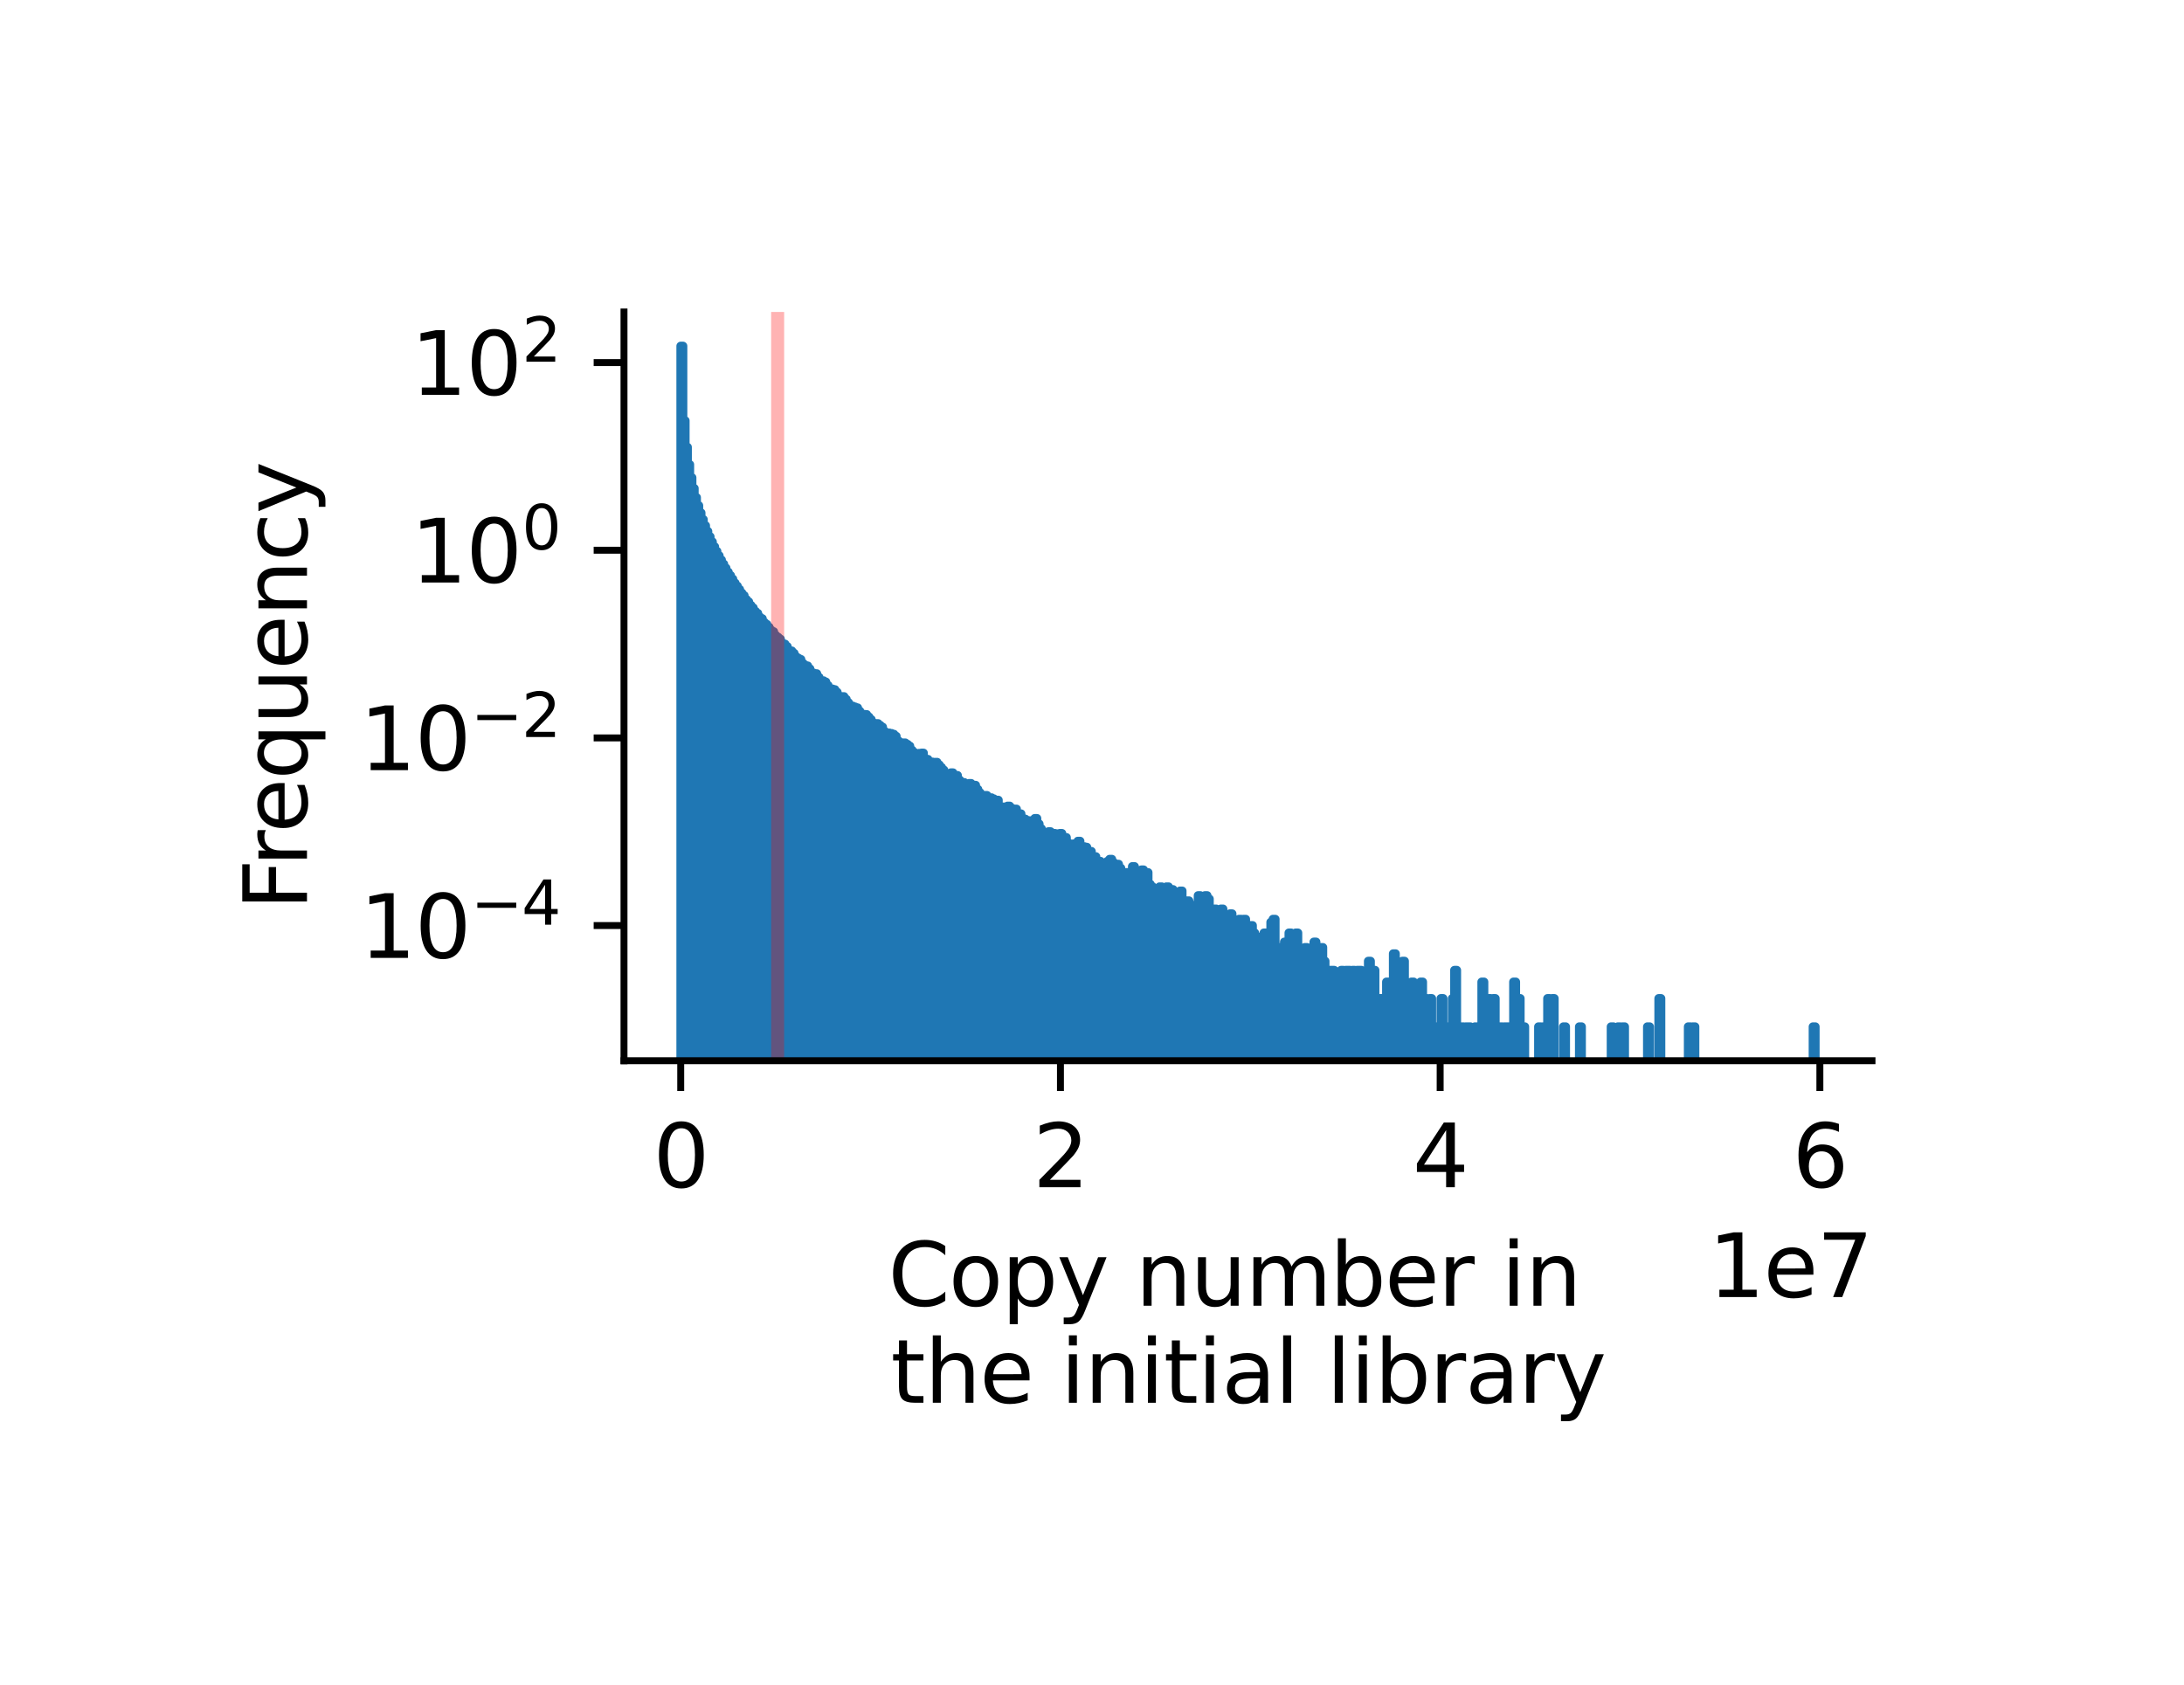 <?xml version="1.0" encoding="utf-8" standalone="no"?>
<!DOCTYPE svg PUBLIC "-//W3C//DTD SVG 1.1//EN"
  "http://www.w3.org/Graphics/SVG/1.1/DTD/svg11.dtd">
<svg xmlns:xlink="http://www.w3.org/1999/xlink" width="252pt" height="194.4pt" viewBox="0 0 252 194.4" xmlns="http://www.w3.org/2000/svg" version="1.1">
 <defs>
  <style type="text/css">*{stroke-linejoin: round; stroke-linecap: butt}</style>
 </defs>
 <g id="figure_1">
  <g id="patch_1">
   <path d="M 0 194.4 
L 252 194.4 
L 252 0 
L 0 0 
z
" style="fill: #ffffff"/>
  </g>
  <g id="axes_1">
   <g id="patch_2">
    <path d="M 72 122.4 
L 216 122.4 
L 216 36 
L 72 36 
z
" style="fill: #ffffff"/>
   </g>
   <g id="PolyCollection_1">
    <path d="M 78.545 39.927 
L 78.545 10890.956 
L 78.807 10890.956 
L 78.807 10890.956 
L 79.069 10890.956 
L 79.069 10890.956 
L 79.331 10890.956 
L 79.331 10890.956 
L 79.593 10890.956 
L 79.593 10890.956 
L 79.855 10890.956 
L 79.855 10890.956 
L 80.116 10890.956 
L 80.116 10890.956 
L 80.378 10890.956 
L 80.378 10890.956 
L 80.64 10890.956 
L 80.64 10890.956 
L 80.902 10890.956 
L 80.902 10890.956 
L 81.164 10890.956 
L 81.164 10890.956 
L 81.425 10890.956 
L 81.425 10890.956 
L 81.687 10890.956 
L 81.687 10890.956 
L 81.949 10890.956 
L 81.949 10890.956 
L 82.211 10890.956 
L 82.211 10890.956 
L 82.473 10890.956 
L 82.473 10890.956 
L 82.735 10890.956 
L 82.735 10890.956 
L 82.996 10890.956 
L 82.996 10890.956 
L 83.258 10890.956 
L 83.258 10890.956 
L 83.52 10890.956 
L 83.52 10890.956 
L 83.782 10890.956 
L 83.782 10890.956 
L 84.044 10890.956 
L 84.044 10890.956 
L 84.305 10890.956 
L 84.305 10890.956 
L 84.567 10890.956 
L 84.567 10890.956 
L 84.829 10890.956 
L 84.829 10890.956 
L 85.091 10890.956 
L 85.091 10890.956 
L 85.353 10890.956 
L 85.353 10890.956 
L 85.615 10890.956 
L 85.615 10890.956 
L 85.876 10890.956 
L 85.876 10890.956 
L 86.138 10890.956 
L 86.138 10890.956 
L 86.4 10890.956 
L 86.4 10890.956 
L 86.662 10890.956 
L 86.662 10890.956 
L 86.924 10890.956 
L 86.924 10890.956 
L 87.185 10890.956 
L 87.185 10890.956 
L 87.447 10890.956 
L 87.447 10890.956 
L 87.709 10890.956 
L 87.709 10890.956 
L 87.971 10890.956 
L 87.971 10890.956 
L 88.233 10890.956 
L 88.233 10890.956 
L 88.495 10890.956 
L 88.495 10890.956 
L 88.756 10890.956 
L 88.756 10890.956 
L 89.018 10890.956 
L 89.018 10890.956 
L 89.28 10890.956 
L 89.28 10890.956 
L 89.542 10890.956 
L 89.542 10890.956 
L 89.804 10890.956 
L 89.804 10890.956 
L 90.065 10890.956 
L 90.065 10890.956 
L 90.327 10890.956 
L 90.327 10890.956 
L 90.589 10890.956 
L 90.589 10890.956 
L 90.851 10890.956 
L 90.851 10890.956 
L 91.113 10890.956 
L 91.113 10890.956 
L 91.375 10890.956 
L 91.375 10890.956 
L 91.636 10890.956 
L 91.636 10890.956 
L 91.898 10890.956 
L 91.898 10890.956 
L 92.16 10890.956 
L 92.16 10890.956 
L 92.422 10890.956 
L 92.422 10890.956 
L 92.684 10890.956 
L 92.684 10890.956 
L 92.945 10890.956 
L 92.945 10890.956 
L 93.207 10890.956 
L 93.207 10890.956 
L 93.469 10890.956 
L 93.469 10890.956 
L 93.731 10890.956 
L 93.731 10890.956 
L 93.993 10890.956 
L 93.993 10890.956 
L 94.255 10890.956 
L 94.255 10890.956 
L 94.516 10890.956 
L 94.516 10890.956 
L 94.778 10890.956 
L 94.778 10890.956 
L 95.04 10890.956 
L 95.04 10890.956 
L 95.302 10890.956 
L 95.302 10890.956 
L 95.564 10890.956 
L 95.564 10890.956 
L 95.825 10890.956 
L 95.825 10890.956 
L 96.087 10890.956 
L 96.087 10890.956 
L 96.349 10890.956 
L 96.349 10890.956 
L 96.611 10890.956 
L 96.611 10890.956 
L 96.873 10890.956 
L 96.873 10890.956 
L 97.135 10890.956 
L 97.135 10890.956 
L 97.396 10890.956 
L 97.396 10890.956 
L 97.658 10890.956 
L 97.658 10890.956 
L 97.92 10890.956 
L 97.92 10890.956 
L 98.182 10890.956 
L 98.182 10890.956 
L 98.444 10890.956 
L 98.444 10890.956 
L 98.705 10890.956 
L 98.705 10890.956 
L 98.967 10890.956 
L 98.967 10890.956 
L 99.229 10890.956 
L 99.229 10890.956 
L 99.491 10890.956 
L 99.491 10890.956 
L 99.753 10890.956 
L 99.753 10890.956 
L 100.015 10890.956 
L 100.015 10890.956 
L 100.276 10890.956 
L 100.276 10890.956 
L 100.538 10890.956 
L 100.538 10890.956 
L 100.8 10890.956 
L 100.8 10890.956 
L 101.062 10890.956 
L 101.062 10890.956 
L 101.324 10890.956 
L 101.324 10890.956 
L 101.585 10890.956 
L 101.585 10890.956 
L 101.847 10890.956 
L 101.847 10890.956 
L 102.109 10890.956 
L 102.109 10890.956 
L 102.371 10890.956 
L 102.371 10890.956 
L 102.633 10890.956 
L 102.633 10890.956 
L 102.895 10890.956 
L 102.895 10890.956 
L 103.156 10890.956 
L 103.156 10890.956 
L 103.418 10890.956 
L 103.418 10890.956 
L 103.68 10890.956 
L 103.68 10890.956 
L 103.942 10890.956 
L 103.942 10890.956 
L 104.204 10890.956 
L 104.204 10890.956 
L 104.465 10890.956 
L 104.465 10890.956 
L 104.727 10890.956 
L 104.727 10890.956 
L 104.989 10890.956 
L 104.989 10890.956 
L 105.251 10890.956 
L 105.251 10890.956 
L 105.513 10890.956 
L 105.513 10890.956 
L 105.775 10890.956 
L 105.775 10890.956 
L 106.036 10890.956 
L 106.036 10890.956 
L 106.298 10890.956 
L 106.298 10890.956 
L 106.56 10890.956 
L 106.56 10890.956 
L 106.822 10890.956 
L 106.822 10890.956 
L 107.084 10890.956 
L 107.084 10890.956 
L 107.345 10890.956 
L 107.345 10890.956 
L 107.607 10890.956 
L 107.607 10890.956 
L 107.869 10890.956 
L 107.869 10890.956 
L 108.131 10890.956 
L 108.131 10890.956 
L 108.393 10890.956 
L 108.393 10890.956 
L 108.655 10890.956 
L 108.655 10890.956 
L 108.916 10890.956 
L 108.916 10890.956 
L 109.178 10890.956 
L 109.178 10890.956 
L 109.44 10890.956 
L 109.44 10890.956 
L 109.702 10890.956 
L 109.702 10890.956 
L 109.964 10890.956 
L 109.964 10890.956 
L 110.225 10890.956 
L 110.225 10890.956 
L 110.487 10890.956 
L 110.487 10890.956 
L 110.749 10890.956 
L 110.749 10890.956 
L 111.011 10890.956 
L 111.011 10890.956 
L 111.273 10890.956 
L 111.273 10890.956 
L 111.535 10890.956 
L 111.535 10890.956 
L 111.796 10890.956 
L 111.796 10890.956 
L 112.058 10890.956 
L 112.058 10890.956 
L 112.32 10890.956 
L 112.32 10890.956 
L 112.582 10890.956 
L 112.582 10890.956 
L 112.844 10890.956 
L 112.844 10890.956 
L 113.105 10890.956 
L 113.105 10890.956 
L 113.367 10890.956 
L 113.367 10890.956 
L 113.629 10890.956 
L 113.629 10890.956 
L 113.891 10890.956 
L 113.891 10890.956 
L 114.153 10890.956 
L 114.153 10890.956 
L 114.415 10890.956 
L 114.415 10890.956 
L 114.676 10890.956 
L 114.676 10890.956 
L 114.938 10890.956 
L 114.938 10890.956 
L 115.2 10890.956 
L 115.2 10890.956 
L 115.462 10890.956 
L 115.462 10890.956 
L 115.724 10890.956 
L 115.724 10890.956 
L 115.985 10890.956 
L 115.985 10890.956 
L 116.247 10890.956 
L 116.247 10890.956 
L 116.509 10890.956 
L 116.509 10890.956 
L 116.771 10890.956 
L 116.771 10890.956 
L 117.033 10890.956 
L 117.033 10890.956 
L 117.295 10890.956 
L 117.295 10890.956 
L 117.556 10890.956 
L 117.556 10890.956 
L 117.818 10890.956 
L 117.818 10890.956 
L 118.08 10890.956 
L 118.08 10890.956 
L 118.342 10890.956 
L 118.342 10890.956 
L 118.604 10890.956 
L 118.604 10890.956 
L 118.865 10890.956 
L 118.865 10890.956 
L 119.127 10890.956 
L 119.127 10890.956 
L 119.389 10890.956 
L 119.389 10890.956 
L 119.651 10890.956 
L 119.651 10890.956 
L 119.913 10890.956 
L 119.913 10890.956 
L 120.175 10890.956 
L 120.175 10890.956 
L 120.436 10890.956 
L 120.436 10890.956 
L 120.698 10890.956 
L 120.698 10890.956 
L 120.96 10890.956 
L 120.96 10890.956 
L 121.222 10890.956 
L 121.222 10890.956 
L 121.484 10890.956 
L 121.484 10890.956 
L 121.745 10890.956 
L 121.745 10890.956 
L 122.007 10890.956 
L 122.007 10890.956 
L 122.269 10890.956 
L 122.269 10890.956 
L 122.531 10890.956 
L 122.531 10890.956 
L 122.793 10890.956 
L 122.793 10890.956 
L 123.055 10890.956 
L 123.055 10890.956 
L 123.316 10890.956 
L 123.316 10890.956 
L 123.578 10890.956 
L 123.578 10890.956 
L 123.84 10890.956 
L 123.84 10890.956 
L 124.102 10890.956 
L 124.102 10890.956 
L 124.364 10890.956 
L 124.364 10890.956 
L 124.625 10890.956 
L 124.625 10890.956 
L 124.887 10890.956 
L 124.887 10890.956 
L 125.149 10890.956 
L 125.149 10890.956 
L 125.411 10890.956 
L 125.411 10890.956 
L 125.673 10890.956 
L 125.673 10890.956 
L 125.935 10890.956 
L 125.935 10890.956 
L 126.196 10890.956 
L 126.196 10890.956 
L 126.458 10890.956 
L 126.458 10890.956 
L 126.72 10890.956 
L 126.72 10890.956 
L 126.982 10890.956 
L 126.982 10890.956 
L 127.244 10890.956 
L 127.244 10890.956 
L 127.505 10890.956 
L 127.505 10890.956 
L 127.767 10890.956 
L 127.767 10890.956 
L 128.029 10890.956 
L 128.029 10890.956 
L 128.291 10890.956 
L 128.291 10890.956 
L 128.553 10890.956 
L 128.553 10890.956 
L 128.815 10890.956 
L 128.815 10890.956 
L 129.076 10890.956 
L 129.076 10890.956 
L 129.338 10890.956 
L 129.338 10890.956 
L 129.6 10890.956 
L 129.6 10890.956 
L 129.862 10890.956 
L 129.862 10890.956 
L 130.124 10890.956 
L 130.124 10890.956 
L 130.385 10890.956 
L 130.385 10890.956 
L 130.647 10890.956 
L 130.647 10890.956 
L 130.909 10890.956 
L 130.909 10890.956 
L 131.171 10890.956 
L 131.171 10890.956 
L 131.433 10890.956 
L 131.433 10890.956 
L 131.695 10890.956 
L 131.695 10890.956 
L 131.956 10890.956 
L 131.956 10890.956 
L 132.218 10890.956 
L 132.218 10890.956 
L 132.48 10890.956 
L 132.48 10890.956 
L 132.742 10890.956 
L 132.742 10890.956 
L 133.004 10890.956 
L 133.004 10890.956 
L 133.265 10890.956 
L 133.265 10890.956 
L 133.527 10890.956 
L 133.527 10890.956 
L 133.789 10890.956 
L 133.789 10890.956 
L 134.051 10890.956 
L 134.051 10890.956 
L 134.313 10890.956 
L 134.313 10890.956 
L 134.575 10890.956 
L 134.575 10890.956 
L 134.836 10890.956 
L 134.836 10890.956 
L 135.098 10890.956 
L 135.098 10890.956 
L 135.36 10890.956 
L 135.36 10890.956 
L 135.622 10890.956 
L 135.622 10890.956 
L 135.884 10890.956 
L 135.884 10890.956 
L 136.145 10890.956 
L 136.145 10890.956 
L 136.407 10890.956 
L 136.407 10890.956 
L 136.669 10890.956 
L 136.669 10890.956 
L 136.931 10890.956 
L 136.931 10890.956 
L 137.193 10890.956 
L 137.193 10890.956 
L 137.455 10890.956 
L 137.455 10890.956 
L 137.716 10890.956 
L 137.716 10890.956 
L 137.978 10890.956 
L 137.978 10890.956 
L 138.24 10890.956 
L 138.24 10890.956 
L 138.502 10890.956 
L 138.502 10890.956 
L 138.764 10890.956 
L 138.764 10890.956 
L 139.025 10890.956 
L 139.025 10890.956 
L 139.287 10890.956 
L 139.287 10890.956 
L 139.549 10890.956 
L 139.549 10890.956 
L 139.811 10890.956 
L 139.811 10890.956 
L 140.073 10890.956 
L 140.073 10890.956 
L 140.335 10890.956 
L 140.335 10890.956 
L 140.596 10890.956 
L 140.596 10890.956 
L 140.858 10890.956 
L 140.858 10890.956 
L 141.12 10890.956 
L 141.12 10890.956 
L 141.382 10890.956 
L 141.382 10890.956 
L 141.644 10890.956 
L 141.644 10890.956 
L 141.905 10890.956 
L 141.905 10890.956 
L 142.167 10890.956 
L 142.167 10890.956 
L 142.429 10890.956 
L 142.429 10890.956 
L 142.691 10890.956 
L 142.691 10890.956 
L 142.953 10890.956 
L 142.953 10890.956 
L 143.215 10890.956 
L 143.215 10890.956 
L 143.476 10890.956 
L 143.476 10890.956 
L 143.738 10890.956 
L 143.738 10890.956 
L 144 10890.956 
L 144 10890.956 
L 144.262 10890.956 
L 144.262 10890.956 
L 144.524 10890.956 
L 144.524 10890.956 
L 144.785 10890.956 
L 144.785 10890.956 
L 145.047 10890.956 
L 145.047 10890.956 
L 145.309 10890.956 
L 145.309 10890.956 
L 145.571 10890.956 
L 145.571 10890.956 
L 145.833 10890.956 
L 145.833 10890.956 
L 146.095 10890.956 
L 146.095 10890.956 
L 146.356 10890.956 
L 146.356 10890.956 
L 146.618 10890.956 
L 146.618 10890.956 
L 146.88 10890.956 
L 146.88 10890.956 
L 147.142 10890.956 
L 147.142 10890.956 
L 147.404 10890.956 
L 147.404 10890.956 
L 147.665 10890.956 
L 147.665 10890.956 
L 147.927 10890.956 
L 147.927 10890.956 
L 148.189 10890.956 
L 148.189 10890.956 
L 148.451 10890.956 
L 148.451 10890.956 
L 148.713 10890.956 
L 148.713 10890.956 
L 148.975 10890.956 
L 148.975 10890.956 
L 149.236 10890.956 
L 149.236 10890.956 
L 149.498 10890.956 
L 149.498 10890.956 
L 149.76 10890.956 
L 149.76 10890.956 
L 150.022 10890.956 
L 150.022 10890.956 
L 150.284 10890.956 
L 150.284 10890.956 
L 150.545 10890.956 
L 150.545 10890.956 
L 150.807 10890.956 
L 150.807 10890.956 
L 151.069 10890.956 
L 151.069 10890.956 
L 151.331 10890.956 
L 151.331 10890.956 
L 151.593 10890.956 
L 151.593 10890.956 
L 151.855 10890.956 
L 151.855 10890.956 
L 152.116 10890.956 
L 152.116 10890.956 
L 152.378 10890.956 
L 152.378 10890.956 
L 152.64 10890.956 
L 152.64 10890.956 
L 152.902 10890.956 
L 152.902 10890.956 
L 153.164 10890.956 
L 153.164 10890.956 
L 153.425 10890.956 
L 153.425 10890.956 
L 153.687 10890.956 
L 153.687 10890.956 
L 153.949 10890.956 
L 153.949 10890.956 
L 154.211 10890.956 
L 154.211 10890.956 
L 154.473 10890.956 
L 154.473 10890.956 
L 154.735 10890.956 
L 154.735 10890.956 
L 154.996 10890.956 
L 154.996 10890.956 
L 155.258 10890.956 
L 155.258 10890.956 
L 155.52 10890.956 
L 155.52 10890.956 
L 155.782 10890.956 
L 155.782 10890.956 
L 156.044 10890.956 
L 156.044 10890.956 
L 156.305 10890.956 
L 156.305 10890.956 
L 156.567 10890.956 
L 156.567 10890.956 
L 156.829 10890.956 
L 156.829 10890.956 
L 157.091 10890.956 
L 157.091 10890.956 
L 157.353 10890.956 
L 157.353 10890.956 
L 157.615 10890.956 
L 157.615 10890.956 
L 157.876 10890.956 
L 157.876 10890.956 
L 158.138 10890.956 
L 158.138 10890.956 
L 158.4 10890.956 
L 158.4 10890.956 
L 158.662 10890.956 
L 158.662 10890.956 
L 158.924 10890.956 
L 158.924 10890.956 
L 159.185 10890.956 
L 159.185 10890.956 
L 159.447 10890.956 
L 159.447 10890.956 
L 159.709 10890.956 
L 159.709 10890.956 
L 159.971 10890.956 
L 159.971 10890.956 
L 160.233 10890.956 
L 160.233 10890.956 
L 160.495 10890.956 
L 160.495 10890.956 
L 160.756 10890.956 
L 160.756 10890.956 
L 161.018 10890.956 
L 161.018 10890.956 
L 161.28 10890.956 
L 161.28 10890.956 
L 161.542 10890.956 
L 161.542 10890.956 
L 161.804 10890.956 
L 161.804 10890.956 
L 162.065 10890.956 
L 162.065 10890.956 
L 162.327 10890.956 
L 162.327 10890.956 
L 162.589 10890.956 
L 162.589 10890.956 
L 162.851 10890.956 
L 162.851 10890.956 
L 163.113 10890.956 
L 163.113 10890.956 
L 163.375 10890.956 
L 163.375 10890.956 
L 163.636 10890.956 
L 163.636 10890.956 
L 163.898 10890.956 
L 163.898 10890.956 
L 164.16 10890.956 
L 164.16 10890.956 
L 164.422 10890.956 
L 164.422 10890.956 
L 164.684 10890.956 
L 164.684 10890.956 
L 164.945 10890.956 
L 164.945 10890.956 
L 165.207 10890.956 
L 165.207 10890.956 
L 165.469 10890.956 
L 165.469 10890.956 
L 165.731 10890.956 
L 165.731 10890.956 
L 165.993 10890.956 
L 165.993 10890.956 
L 166.255 10890.956 
L 166.255 10890.956 
L 166.516 10890.956 
L 166.516 10890.956 
L 166.778 10890.956 
L 166.778 10890.956 
L 167.04 10890.956 
L 167.04 10890.956 
L 167.302 10890.956 
L 167.302 10890.956 
L 167.564 10890.956 
L 167.564 10890.956 
L 167.825 10890.956 
L 167.825 10890.956 
L 168.087 10890.956 
L 168.087 10890.956 
L 168.349 10890.956 
L 168.349 10890.956 
L 168.611 10890.956 
L 168.611 10890.956 
L 168.873 10890.956 
L 168.873 10890.956 
L 169.135 10890.956 
L 169.135 10890.956 
L 169.396 10890.956 
L 169.396 10890.956 
L 169.658 10890.956 
L 169.658 10890.956 
L 169.92 10890.956 
L 169.92 10890.956 
L 170.182 10890.956 
L 170.182 10890.956 
L 170.444 10890.956 
L 170.444 10890.956 
L 170.705 10890.956 
L 170.705 10890.956 
L 170.967 10890.956 
L 170.967 10890.956 
L 171.229 10890.956 
L 171.229 10890.956 
L 171.491 10890.956 
L 171.491 10890.956 
L 171.753 10890.956 
L 171.753 10890.956 
L 172.015 10890.956 
L 172.015 10890.956 
L 172.276 10890.956 
L 172.276 10890.956 
L 172.538 10890.956 
L 172.538 10890.956 
L 172.8 10890.956 
L 172.8 10890.956 
L 173.062 10890.956 
L 173.062 10890.956 
L 173.324 10890.956 
L 173.324 10890.956 
L 173.585 10890.956 
L 173.585 10890.956 
L 173.847 10890.956 
L 173.847 10890.956 
L 174.109 10890.956 
L 174.109 10890.956 
L 174.371 10890.956 
L 174.371 10890.956 
L 174.633 10890.956 
L 174.633 10890.956 
L 174.895 10890.956 
L 174.895 10890.956 
L 175.156 10890.956 
L 175.156 10890.956 
L 175.418 10890.956 
L 175.418 10890.956 
L 175.68 10890.956 
L 175.68 10890.956 
L 175.942 10890.956 
L 175.942 10890.956 
L 176.204 10890.956 
L 176.204 10890.956 
L 176.465 10890.956 
L 176.465 10890.956 
L 176.727 10890.956 
L 176.727 10890.956 
L 176.989 10890.956 
L 176.989 10890.956 
L 177.251 10890.956 
L 177.251 10890.956 
L 177.513 10890.956 
L 177.513 10890.956 
L 177.775 10890.956 
L 177.775 10890.956 
L 178.036 10890.956 
L 178.036 10890.956 
L 178.298 10890.956 
L 178.298 10890.956 
L 178.56 10890.956 
L 178.56 10890.956 
L 178.822 10890.956 
L 178.822 10890.956 
L 179.084 10890.956 
L 179.084 10890.956 
L 179.345 10890.956 
L 179.345 10890.956 
L 179.607 10890.956 
L 179.607 10890.956 
L 179.869 10890.956 
L 179.869 10890.956 
L 180.131 10890.956 
L 180.131 10890.956 
L 180.393 10890.956 
L 180.393 10890.956 
L 180.655 10890.956 
L 180.655 10890.956 
L 180.916 10890.956 
L 180.916 10890.956 
L 181.178 10890.956 
L 181.178 10890.956 
L 181.44 10890.956 
L 181.44 10890.956 
L 181.702 10890.956 
L 181.702 10890.956 
L 181.964 10890.956 
L 181.964 10890.956 
L 182.225 10890.956 
L 182.225 10890.956 
L 182.487 10890.956 
L 182.487 10890.956 
L 182.749 10890.956 
L 182.749 10890.956 
L 183.011 10890.956 
L 183.011 10890.956 
L 183.273 10890.956 
L 183.273 10890.956 
L 183.535 10890.956 
L 183.535 10890.956 
L 183.796 10890.956 
L 183.796 10890.956 
L 184.058 10890.956 
L 184.058 10890.956 
L 184.32 10890.956 
L 184.32 10890.956 
L 184.582 10890.956 
L 184.582 10890.956 
L 184.844 10890.956 
L 184.844 10890.956 
L 185.105 10890.956 
L 185.105 10890.956 
L 185.367 10890.956 
L 185.367 10890.956 
L 185.629 10890.956 
L 185.629 10890.956 
L 185.891 10890.956 
L 185.891 10890.956 
L 186.153 10890.956 
L 186.153 10890.956 
L 186.415 10890.956 
L 186.415 10890.956 
L 186.676 10890.956 
L 186.676 10890.956 
L 186.938 10890.956 
L 186.938 10890.956 
L 187.2 10890.956 
L 187.2 10890.956 
L 187.462 10890.956 
L 187.462 10890.956 
L 187.724 10890.956 
L 187.724 10890.956 
L 187.985 10890.956 
L 187.985 10890.956 
L 188.247 10890.956 
L 188.247 10890.956 
L 188.509 10890.956 
L 188.509 10890.956 
L 188.771 10890.956 
L 188.771 10890.956 
L 189.033 10890.956 
L 189.033 10890.956 
L 189.295 10890.956 
L 189.295 10890.956 
L 189.556 10890.956 
L 189.556 10890.956 
L 189.818 10890.956 
L 189.818 10890.956 
L 190.08 10890.956 
L 190.08 10890.956 
L 190.342 10890.956 
L 190.342 10890.956 
L 190.604 10890.956 
L 190.604 10890.956 
L 190.865 10890.956 
L 190.865 10890.956 
L 191.127 10890.956 
L 191.127 10890.956 
L 191.389 10890.956 
L 191.389 10890.956 
L 191.651 10890.956 
L 191.651 10890.956 
L 191.913 10890.956 
L 191.913 10890.956 
L 192.175 10890.956 
L 192.175 10890.956 
L 192.436 10890.956 
L 192.436 10890.956 
L 192.698 10890.956 
L 192.698 10890.956 
L 192.96 10890.956 
L 192.96 10890.956 
L 193.222 10890.956 
L 193.222 10890.956 
L 193.484 10890.956 
L 193.484 10890.956 
L 193.745 10890.956 
L 193.745 10890.956 
L 194.007 10890.956 
L 194.007 10890.956 
L 194.269 10890.956 
L 194.269 10890.956 
L 194.531 10890.956 
L 194.531 10890.956 
L 194.793 10890.956 
L 194.793 10890.956 
L 195.055 10890.956 
L 195.055 10890.956 
L 195.316 10890.956 
L 195.316 10890.956 
L 195.578 10890.956 
L 195.578 10890.956 
L 195.84 10890.956 
L 195.84 10890.956 
L 196.102 10890.956 
L 196.102 10890.956 
L 196.364 10890.956 
L 196.364 10890.956 
L 196.625 10890.956 
L 196.625 10890.956 
L 196.887 10890.956 
L 196.887 10890.956 
L 197.149 10890.956 
L 197.149 10890.956 
L 197.411 10890.956 
L 197.411 10890.956 
L 197.673 10890.956 
L 197.673 10890.956 
L 197.935 10890.956 
L 197.935 10890.956 
L 198.196 10890.956 
L 198.196 10890.956 
L 198.458 10890.956 
L 198.458 10890.956 
L 198.72 10890.956 
L 198.72 10890.956 
L 198.982 10890.956 
L 198.982 10890.956 
L 199.244 10890.956 
L 199.244 10890.956 
L 199.505 10890.956 
L 199.505 10890.956 
L 199.767 10890.956 
L 199.767 10890.956 
L 200.029 10890.956 
L 200.029 10890.956 
L 200.291 10890.956 
L 200.291 10890.956 
L 200.553 10890.956 
L 200.553 10890.956 
L 200.815 10890.956 
L 200.815 10890.956 
L 201.076 10890.956 
L 201.076 10890.956 
L 201.338 10890.956 
L 201.338 10890.956 
L 201.6 10890.956 
L 201.6 10890.956 
L 201.862 10890.956 
L 201.862 10890.956 
L 202.124 10890.956 
L 202.124 10890.956 
L 202.385 10890.956 
L 202.385 10890.956 
L 202.647 10890.956 
L 202.647 10890.956 
L 202.909 10890.956 
L 202.909 10890.956 
L 203.171 10890.956 
L 203.171 10890.956 
L 203.433 10890.956 
L 203.433 10890.956 
L 203.695 10890.956 
L 203.695 10890.956 
L 203.956 10890.956 
L 203.956 10890.956 
L 204.218 10890.956 
L 204.218 10890.956 
L 204.48 10890.956 
L 204.48 10890.956 
L 204.742 10890.956 
L 204.742 10890.956 
L 205.004 10890.956 
L 205.004 10890.956 
L 205.265 10890.956 
L 205.265 10890.956 
L 205.527 10890.956 
L 205.527 10890.956 
L 205.789 10890.956 
L 205.789 10890.956 
L 206.051 10890.956 
L 206.051 10890.956 
L 206.313 10890.956 
L 206.313 10890.956 
L 206.575 10890.956 
L 206.575 10890.956 
L 206.836 10890.956 
L 206.836 10890.956 
L 207.098 10890.956 
L 207.098 10890.956 
L 207.36 10890.956 
L 207.36 10890.956 
L 207.622 10890.956 
L 207.622 10890.956 
L 207.884 10890.956 
L 207.884 10890.956 
L 208.145 10890.956 
L 208.145 10890.956 
L 208.407 10890.956 
L 208.407 10890.956 
L 208.669 10890.956 
L 208.669 10890.956 
L 208.931 10890.956 
L 208.931 10890.956 
L 209.193 10890.956 
L 209.193 10890.956 
L 209.455 10890.956 
L 209.455 10890.956 
L 209.455 118.473 
L 209.455 118.473 
L 209.455 118.473 
L 209.193 118.473 
L 209.193 10890.956 
L 208.931 10890.956 
L 208.931 10890.956 
L 208.669 10890.956 
L 208.669 10890.956 
L 208.407 10890.956 
L 208.407 10890.956 
L 208.145 10890.956 
L 208.145 10890.956 
L 207.884 10890.956 
L 207.884 10890.956 
L 207.622 10890.956 
L 207.622 10890.956 
L 207.36 10890.956 
L 207.36 10890.956 
L 207.098 10890.956 
L 207.098 10890.956 
L 206.836 10890.956 
L 206.836 10890.956 
L 206.575 10890.956 
L 206.575 10890.956 
L 206.313 10890.956 
L 206.313 10890.956 
L 206.051 10890.956 
L 206.051 10890.956 
L 205.789 10890.956 
L 205.789 10890.956 
L 205.527 10890.956 
L 205.527 10890.956 
L 205.265 10890.956 
L 205.265 10890.956 
L 205.004 10890.956 
L 205.004 10890.956 
L 204.742 10890.956 
L 204.742 10890.956 
L 204.48 10890.956 
L 204.48 10890.956 
L 204.218 10890.956 
L 204.218 10890.956 
L 203.956 10890.956 
L 203.956 10890.956 
L 203.695 10890.956 
L 203.695 10890.956 
L 203.433 10890.956 
L 203.433 10890.956 
L 203.171 10890.956 
L 203.171 10890.956 
L 202.909 10890.956 
L 202.909 10890.956 
L 202.647 10890.956 
L 202.647 10890.956 
L 202.385 10890.956 
L 202.385 10890.956 
L 202.124 10890.956 
L 202.124 10890.956 
L 201.862 10890.956 
L 201.862 10890.956 
L 201.6 10890.956 
L 201.6 10890.956 
L 201.338 10890.956 
L 201.338 10890.956 
L 201.076 10890.956 
L 201.076 10890.956 
L 200.815 10890.956 
L 200.815 10890.956 
L 200.553 10890.956 
L 200.553 10890.956 
L 200.291 10890.956 
L 200.291 10890.956 
L 200.029 10890.956 
L 200.029 10890.956 
L 199.767 10890.956 
L 199.767 10890.956 
L 199.505 10890.956 
L 199.505 10890.956 
L 199.244 10890.956 
L 199.244 10890.956 
L 198.982 10890.956 
L 198.982 10890.956 
L 198.72 10890.956 
L 198.72 10890.956 
L 198.458 10890.956 
L 198.458 10890.956 
L 198.196 10890.956 
L 198.196 10890.956 
L 197.935 10890.956 
L 197.935 10890.956 
L 197.673 10890.956 
L 197.673 10890.956 
L 197.411 10890.956 
L 197.411 10890.956 
L 197.149 10890.956 
L 197.149 10890.956 
L 196.887 10890.956 
L 196.887 10890.956 
L 196.625 10890.956 
L 196.625 10890.956 
L 196.364 10890.956 
L 196.364 10890.956 
L 196.102 10890.956 
L 196.102 10890.956 
L 195.84 10890.956 
L 195.84 10890.956 
L 195.578 10890.956 
L 195.578 118.473 
L 195.316 118.473 
L 195.316 10890.956 
L 195.055 10890.956 
L 195.055 118.473 
L 194.793 118.473 
L 194.793 10890.956 
L 194.531 10890.956 
L 194.531 10890.956 
L 194.269 10890.956 
L 194.269 10890.956 
L 194.007 10890.956 
L 194.007 10890.956 
L 193.745 10890.956 
L 193.745 10890.956 
L 193.484 10890.956 
L 193.484 10890.956 
L 193.222 10890.956 
L 193.222 10890.956 
L 192.96 10890.956 
L 192.96 10890.956 
L 192.698 10890.956 
L 192.698 10890.956 
L 192.436 10890.956 
L 192.436 10890.956 
L 192.175 10890.956 
L 192.175 10890.956 
L 191.913 10890.956 
L 191.913 10890.956 
L 191.651 10890.956 
L 191.651 115.213 
L 191.389 115.213 
L 191.389 10890.956 
L 191.127 10890.956 
L 191.127 10890.956 
L 190.865 10890.956 
L 190.865 10890.956 
L 190.604 10890.956 
L 190.604 10890.956 
L 190.342 10890.956 
L 190.342 118.473 
L 190.08 118.473 
L 190.08 10890.956 
L 189.818 10890.956 
L 189.818 10890.956 
L 189.556 10890.956 
L 189.556 10890.956 
L 189.295 10890.956 
L 189.295 10890.956 
L 189.033 10890.956 
L 189.033 10890.956 
L 188.771 10890.956 
L 188.771 10890.956 
L 188.509 10890.956 
L 188.509 10890.956 
L 188.247 10890.956 
L 188.247 10890.956 
L 187.985 10890.956 
L 187.985 10890.956 
L 187.724 10890.956 
L 187.724 10890.956 
L 187.462 10890.956 
L 187.462 118.473 
L 187.2 118.473 
L 187.2 10890.956 
L 186.938 10890.956 
L 186.938 118.473 
L 186.676 118.473 
L 186.676 10890.956 
L 186.415 10890.956 
L 186.415 10890.956 
L 186.153 10890.956 
L 186.153 118.473 
L 185.891 118.473 
L 185.891 10890.956 
L 185.629 10890.956 
L 185.629 10890.956 
L 185.367 10890.956 
L 185.367 10890.956 
L 185.105 10890.956 
L 185.105 10890.956 
L 184.844 10890.956 
L 184.844 10890.956 
L 184.582 10890.956 
L 184.582 10890.956 
L 184.32 10890.956 
L 184.32 10890.956 
L 184.058 10890.956 
L 184.058 10890.956 
L 183.796 10890.956 
L 183.796 10890.956 
L 183.535 10890.956 
L 183.535 10890.956 
L 183.273 10890.956 
L 183.273 10890.956 
L 183.011 10890.956 
L 183.011 10890.956 
L 182.749 10890.956 
L 182.749 10890.956 
L 182.487 10890.956 
L 182.487 118.473 
L 182.225 118.473 
L 182.225 10890.956 
L 181.964 10890.956 
L 181.964 10890.956 
L 181.702 10890.956 
L 181.702 10890.956 
L 181.44 10890.956 
L 181.44 10890.956 
L 181.178 10890.956 
L 181.178 10890.956 
L 180.916 10890.956 
L 180.916 10890.956 
L 180.655 10890.956 
L 180.655 118.473 
L 180.393 118.473 
L 180.393 10890.956 
L 180.131 10890.956 
L 180.131 10890.956 
L 179.869 10890.956 
L 179.869 10890.956 
L 179.607 10890.956 
L 179.607 10890.956 
L 179.345 10890.956 
L 179.345 115.213 
L 179.084 115.213 
L 179.084 118.473 
L 178.822 118.473 
L 178.822 115.213 
L 178.56 115.213 
L 178.56 10890.956 
L 178.298 10890.956 
L 178.298 118.473 
L 178.036 118.473 
L 178.036 10890.956 
L 177.775 10890.956 
L 177.775 118.473 
L 177.513 118.473 
L 177.513 10890.956 
L 177.251 10890.956 
L 177.251 10890.956 
L 176.989 10890.956 
L 176.989 10890.956 
L 176.727 10890.956 
L 176.727 10890.956 
L 176.465 10890.956 
L 176.465 10890.956 
L 176.204 10890.956 
L 176.204 10890.956 
L 175.942 10890.956 
L 175.942 118.473 
L 175.68 118.473 
L 175.68 118.473 
L 175.418 118.473 
L 175.418 115.213 
L 175.156 115.213 
L 175.156 10890.956 
L 174.895 10890.956 
L 174.895 113.307 
L 174.633 113.307 
L 174.633 118.473 
L 174.371 118.473 
L 174.371 10890.956 
L 174.109 10890.956 
L 174.109 118.473 
L 173.847 118.473 
L 173.847 118.473 
L 173.585 118.473 
L 173.585 10890.956 
L 173.324 10890.956 
L 173.324 118.473 
L 173.062 118.473 
L 173.062 10890.956 
L 172.8 10890.956 
L 172.8 10890.956 
L 172.538 10890.956 
L 172.538 115.213 
L 172.276 115.213 
L 172.276 10890.956 
L 172.015 10890.956 
L 172.015 115.213 
L 171.753 115.213 
L 171.753 10890.956 
L 171.491 10890.956 
L 171.491 118.473 
L 171.229 118.473 
L 171.229 113.307 
L 170.967 113.307 
L 170.967 10890.956 
L 170.705 10890.956 
L 170.705 10890.956 
L 170.444 10890.956 
L 170.444 118.473 
L 170.182 118.473 
L 170.182 10890.956 
L 169.92 10890.956 
L 169.92 10890.956 
L 169.658 10890.956 
L 169.658 118.473 
L 169.396 118.473 
L 169.396 118.473 
L 169.135 118.473 
L 169.135 10890.956 
L 168.873 10890.956 
L 168.873 118.473 
L 168.611 118.473 
L 168.611 10890.956 
L 168.349 10890.956 
L 168.349 10890.956 
L 168.087 10890.956 
L 168.087 111.954 
L 167.825 111.954 
L 167.825 115.213 
L 167.564 115.213 
L 167.564 118.473 
L 167.302 118.473 
L 167.302 10890.956 
L 167.04 10890.956 
L 167.04 118.473 
L 166.778 118.473 
L 166.778 10890.956 
L 166.516 10890.956 
L 166.516 115.213 
L 166.255 115.213 
L 166.255 10890.956 
L 165.993 10890.956 
L 165.993 10890.956 
L 165.731 10890.956 
L 165.731 118.473 
L 165.469 118.473 
L 165.469 118.473 
L 165.207 118.473 
L 165.207 115.213 
L 164.945 115.213 
L 164.945 118.473 
L 164.684 118.473 
L 164.684 115.213 
L 164.422 115.213 
L 164.422 118.473 
L 164.16 118.473 
L 164.16 113.307 
L 163.898 113.307 
L 163.898 118.473 
L 163.636 118.473 
L 163.636 115.213 
L 163.375 115.213 
L 163.375 118.473 
L 163.113 118.473 
L 163.113 113.307 
L 162.851 113.307 
L 162.851 10890.956 
L 162.589 10890.956 
L 162.589 118.473 
L 162.327 118.473 
L 162.327 113.307 
L 162.065 113.307 
L 162.065 110.905 
L 161.804 110.905 
L 161.804 115.213 
L 161.542 115.213 
L 161.542 111.954 
L 161.28 111.954 
L 161.28 113.307 
L 161.018 113.307 
L 161.018 110.047 
L 160.756 110.047 
L 160.756 113.307 
L 160.495 113.307 
L 160.495 118.473 
L 160.233 118.473 
L 160.233 113.307 
L 159.971 113.307 
L 159.971 118.473 
L 159.709 118.473 
L 159.709 115.213 
L 159.447 115.213 
L 159.447 115.213 
L 159.185 115.213 
L 159.185 115.213 
L 158.924 115.213 
L 158.924 10890.956 
L 158.662 10890.956 
L 158.662 111.954 
L 158.4 111.954 
L 158.4 113.307 
L 158.138 113.307 
L 158.138 110.905 
L 157.876 110.905 
L 157.876 115.213 
L 157.615 115.213 
L 157.615 113.307 
L 157.353 113.307 
L 157.353 115.213 
L 157.091 115.213 
L 157.091 111.954 
L 156.829 111.954 
L 156.829 111.954 
L 156.567 111.954 
L 156.567 10890.956 
L 156.305 10890.956 
L 156.305 111.954 
L 156.044 111.954 
L 156.044 118.473 
L 155.782 118.473 
L 155.782 111.954 
L 155.52 111.954 
L 155.52 111.954 
L 155.258 111.954 
L 155.258 113.307 
L 154.996 113.307 
L 154.996 111.954 
L 154.735 111.954 
L 154.735 115.213 
L 154.473 115.213 
L 154.473 113.307 
L 154.211 113.307 
L 154.211 118.473 
L 153.949 118.473 
L 153.949 111.954 
L 153.687 111.954 
L 153.687 111.954 
L 153.425 111.954 
L 153.425 118.473 
L 153.164 118.473 
L 153.164 113.307 
L 152.902 113.307 
L 152.902 110.905 
L 152.64 110.905 
L 152.64 109.322 
L 152.378 109.322 
L 152.378 110.047 
L 152.116 110.047 
L 152.116 110.047 
L 151.855 110.047 
L 151.855 108.695 
L 151.593 108.695 
L 151.593 109.322 
L 151.331 109.322 
L 151.331 110.905 
L 151.069 110.905 
L 151.069 110.047 
L 150.807 110.047 
L 150.807 109.322 
L 150.545 109.322 
L 150.545 111.954 
L 150.284 111.954 
L 150.284 111.954 
L 150.022 111.954 
L 150.022 110.905 
L 149.76 110.905 
L 149.76 107.645 
L 149.498 107.645 
L 149.498 109.322 
L 149.236 109.322 
L 149.236 108.695 
L 148.975 108.695 
L 148.975 107.645 
L 148.713 107.645 
L 148.713 110.905 
L 148.451 110.905 
L 148.451 108.695 
L 148.189 108.695 
L 148.189 109.322 
L 147.927 109.322 
L 147.927 110.047 
L 147.665 110.047 
L 147.665 109.322 
L 147.404 109.322 
L 147.404 110.905 
L 147.142 110.905 
L 147.142 106.063 
L 146.88 106.063 
L 146.88 106.412 
L 146.618 106.412 
L 146.618 110.047 
L 146.356 110.047 
L 146.356 108.141 
L 146.095 108.141 
L 146.095 107.645 
L 145.833 107.645 
L 145.833 111.954 
L 145.571 111.954 
L 145.571 108.141 
L 145.309 108.141 
L 145.309 111.954 
L 145.047 111.954 
L 145.047 110.905 
L 144.785 110.905 
L 144.785 107.645 
L 144.524 107.645 
L 144.524 106.788 
L 144.262 106.788 
L 144.262 110.047 
L 144 110.047 
L 144 106.788 
L 143.738 106.788 
L 143.738 106.063 
L 143.476 106.063 
L 143.476 108.141 
L 143.215 108.141 
L 143.215 106.063 
L 142.953 106.063 
L 142.953 107.197 
L 142.691 107.197 
L 142.691 107.197 
L 142.429 107.197 
L 142.429 106.412 
L 142.167 106.412 
L 142.167 105.435 
L 141.905 105.435 
L 141.905 106.412 
L 141.644 106.412 
L 141.644 105.739 
L 141.382 105.739 
L 141.382 107.197 
L 141.12 107.197 
L 141.12 104.881 
L 140.858 104.881 
L 140.858 106.063 
L 140.596 106.063 
L 140.596 107.645 
L 140.335 107.645 
L 140.335 104.881 
L 140.073 104.881 
L 140.073 106.788 
L 139.811 106.788 
L 139.811 105.739 
L 139.549 105.739 
L 139.549 103.729 
L 139.287 103.729 
L 139.287 103.337 
L 139.025 103.337 
L 139.025 105.15 
L 138.764 105.15 
L 138.764 103.529 
L 138.502 103.529 
L 138.502 103.337 
L 138.24 103.337 
L 138.24 105.435 
L 137.978 105.435 
L 137.978 105.435 
L 137.716 105.435 
L 137.716 104.881 
L 137.455 104.881 
L 137.455 104.386 
L 137.193 104.386 
L 137.193 103.938 
L 136.931 103.938 
L 136.931 104.156 
L 136.669 104.156 
L 136.669 105.15 
L 136.407 105.15 
L 136.407 102.804 
L 136.145 102.804 
L 136.145 104.386 
L 135.884 104.386 
L 135.884 105.15 
L 135.622 105.15 
L 135.622 103.337 
L 135.36 103.337 
L 135.36 102.639 
L 135.098 102.639 
L 135.098 102.639 
L 134.836 102.639 
L 134.836 102.325 
L 134.575 102.325 
L 134.575 103.529 
L 134.313 103.529 
L 134.313 103.152 
L 134.051 103.152 
L 134.051 102.325 
L 133.789 102.325 
L 133.789 103.938 
L 133.527 103.938 
L 133.527 102.804 
L 133.265 102.804 
L 133.265 103.152 
L 133.004 103.152 
L 133.004 102.325 
L 132.742 102.325 
L 132.742 102.031 
L 132.48 102.031 
L 132.48 100.678 
L 132.218 100.678 
L 132.218 101.754 
L 131.956 101.754 
L 131.956 100.368 
L 131.695 100.368 
L 131.695 101.891 
L 131.433 101.891 
L 131.433 100.678 
L 131.171 100.678 
L 131.171 100.573 
L 130.909 100.573 
L 130.909 99.984 
L 130.647 99.984 
L 130.647 101.01 
L 130.385 101.01 
L 130.385 100.786 
L 130.124 100.786 
L 130.124 100.678 
L 129.862 100.678 
L 129.862 101.01 
L 129.6 101.01 
L 129.6 101.368 
L 129.338 101.368 
L 129.338 100.172 
L 129.076 100.172 
L 129.076 99.715 
L 128.815 99.715 
L 128.815 100.077 
L 128.553 100.077 
L 128.553 99.544 
L 128.291 99.544 
L 128.291 99.142 
L 128.029 99.142 
L 128.029 99.379 
L 127.767 99.379 
L 127.767 99.629 
L 127.505 99.629 
L 127.505 100.368 
L 127.244 100.368 
L 127.244 99.893 
L 126.982 99.893 
L 126.982 99.379 
L 126.72 99.379 
L 126.72 99.629 
L 126.458 99.629 
L 126.458 98.843 
L 126.196 98.843 
L 126.196 98.843 
L 125.935 98.843 
L 125.935 98.234 
L 125.673 98.234 
L 125.673 98.631 
L 125.411 98.631 
L 125.411 97.751 
L 125.149 97.751 
L 125.149 97.694 
L 124.887 97.694 
L 124.887 97.638 
L 124.625 97.638 
L 124.625 97.059 
L 124.364 97.059 
L 124.364 97.867 
L 124.102 97.867 
L 124.102 97.366 
L 123.84 97.366 
L 123.84 97.986 
L 123.578 97.986 
L 123.578 97.582 
L 123.316 97.582 
L 123.316 97.261 
L 123.055 97.261 
L 123.055 96.633 
L 122.793 96.633 
L 122.793 96.679 
L 122.531 96.679 
L 122.531 96.161 
L 122.269 96.161 
L 122.269 96.5 
L 122.007 96.5 
L 122.007 96.202 
L 121.745 96.202 
L 121.745 96.161 
L 121.484 96.161 
L 121.484 96.865 
L 121.222 96.865 
L 121.222 95.96 
L 120.96 95.96 
L 120.96 96.456 
L 120.698 96.456 
L 120.698 96.202 
L 120.436 96.202 
L 120.436 95.96 
L 120.175 95.96 
L 120.175 95.62 
L 119.913 95.62 
L 119.913 95.071 
L 119.651 95.071 
L 119.651 94.435 
L 119.389 94.435 
L 119.389 94.818 
L 119.127 94.818 
L 119.127 95.006 
L 118.865 95.006 
L 118.865 94.697 
L 118.604 94.697 
L 118.604 94.911 
L 118.342 94.911 
L 118.342 94.52 
L 118.08 94.52 
L 118.08 94.406 
L 117.818 94.406 
L 117.818 93.9 
L 117.556 93.9 
L 117.556 93.925 
L 117.295 93.925 
L 117.295 93.351 
L 117.033 93.351 
L 117.033 93.512 
L 116.771 93.512 
L 116.771 93.24 
L 116.509 93.24 
L 116.509 93.005 
L 116.247 93.005 
L 116.247 93.535 
L 115.985 93.535 
L 115.985 93.11 
L 115.724 93.11 
L 115.724 93.606 
L 115.462 93.606 
L 115.462 93.197 
L 115.2 93.197 
L 115.2 92.325 
L 114.938 92.325 
L 114.938 92.343 
L 114.676 92.343 
L 114.676 92.165 
L 114.415 92.165 
L 114.415 92.044 
L 114.153 92.044 
L 114.153 92.325 
L 113.891 92.325 
L 113.891 91.779 
L 113.629 91.779 
L 113.629 91.86 
L 113.367 91.86 
L 113.367 92.095 
L 113.105 92.095 
L 113.105 91.467 
L 112.844 91.467 
L 112.844 91.077 
L 112.582 91.077 
L 112.582 90.603 
L 112.32 90.603 
L 112.32 90.717 
L 112.058 90.717 
L 112.058 90.394 
L 111.796 90.394 
L 111.796 90.54 
L 111.535 90.54 
L 111.535 90.768 
L 111.273 90.768 
L 111.273 90.287 
L 111.011 90.287 
L 111.011 90.252 
L 110.749 90.252 
L 110.749 90.003 
L 110.487 90.003 
L 110.487 89.471 
L 110.225 89.471 
L 110.225 89.693 
L 109.964 89.693 
L 109.964 89.166 
L 109.702 89.166 
L 109.702 89.442 
L 109.44 89.442 
L 109.44 89.571 
L 109.178 89.571 
L 109.178 89.364 
L 108.916 89.364 
L 108.916 88.845 
L 108.655 88.845 
L 108.655 88.544 
L 108.393 88.544 
L 108.393 88.246 
L 108.131 88.246 
L 108.131 87.951 
L 107.869 87.951 
L 107.869 88.185 
L 107.607 88.185 
L 107.607 87.923 
L 107.345 87.923 
L 107.345 88.052 
L 107.084 88.052 
L 107.084 87.614 
L 106.822 87.614 
L 106.822 87.529 
L 106.56 87.529 
L 106.56 86.889 
L 106.298 86.889 
L 106.298 86.918 
L 106.036 86.918 
L 106.036 86.947 
L 105.775 86.947 
L 105.775 87.028 
L 105.513 87.028 
L 105.513 86.81 
L 105.251 86.81 
L 105.251 86.554 
L 104.989 86.554 
L 104.989 86.081 
L 104.727 86.081 
L 104.727 85.879 
L 104.465 85.879 
L 104.465 85.716 
L 104.204 85.716 
L 104.204 85.761 
L 103.942 85.761 
L 103.942 85.663 
L 103.68 85.663 
L 103.68 85.478 
L 103.418 85.478 
L 103.418 84.949 
L 103.156 84.949 
L 103.156 84.717 
L 102.895 84.717 
L 102.895 84.625 
L 102.633 84.625 
L 102.633 84.572 
L 102.371 84.572 
L 102.371 84.628 
L 102.109 84.628 
L 102.109 84.385 
L 101.847 84.385 
L 101.847 83.893 
L 101.585 83.893 
L 101.585 83.693 
L 101.324 83.693 
L 101.324 83.487 
L 101.062 83.487 
L 101.062 83.638 
L 100.8 83.638 
L 100.8 83.391 
L 100.538 83.391 
L 100.538 83.017 
L 100.276 83.017 
L 100.276 82.722 
L 100.015 82.722 
L 100.015 82.444 
L 99.753 82.444 
L 99.753 82.419 
L 99.491 82.419 
L 99.491 82.461 
L 99.229 82.461 
L 99.229 82.059 
L 98.967 82.059 
L 98.967 81.669 
L 98.705 81.669 
L 98.705 81.576 
L 98.444 81.576 
L 98.444 81.479 
L 98.182 81.479 
L 98.182 81.385 
L 97.92 81.385 
L 97.92 81.072 
L 97.658 81.072 
L 97.658 80.682 
L 97.396 80.682 
L 97.396 80.372 
L 97.135 80.372 
L 97.135 80.476 
L 96.873 80.476 
L 96.873 80.289 
L 96.611 80.289 
L 96.611 79.867 
L 96.349 79.867 
L 96.349 79.569 
L 96.087 79.569 
L 96.087 79.493 
L 95.825 79.493 
L 95.825 79.462 
L 95.564 79.462 
L 95.564 79.091 
L 95.302 79.091 
L 95.302 78.683 
L 95.04 78.683 
L 95.04 78.547 
L 94.778 78.547 
L 94.778 78.5 
L 94.516 78.5 
L 94.516 78.144 
L 94.255 78.144 
L 94.255 77.73 
L 93.993 77.73 
L 93.993 77.682 
L 93.731 77.682 
L 93.731 77.573 
L 93.469 77.573 
L 93.469 77.17 
L 93.207 77.17 
L 93.207 76.833 
L 92.945 76.833 
L 92.945 76.746 
L 92.684 76.746 
L 92.684 76.54 
L 92.422 76.54 
L 92.422 76.083 
L 92.16 76.083 
L 92.16 75.95 
L 91.898 75.95 
L 91.898 75.772 
L 91.636 75.772 
L 91.636 75.372 
L 91.375 75.372 
L 91.375 75.106 
L 91.113 75.106 
L 91.113 75.009 
L 90.851 75.009 
L 90.851 74.597 
L 90.589 74.597 
L 90.589 74.314 
L 90.327 74.314 
L 90.327 74.188 
L 90.065 74.188 
L 90.065 73.744 
L 89.804 73.744 
L 89.804 73.527 
L 89.542 73.527 
L 89.542 73.318 
L 89.28 73.318 
L 89.28 72.88 
L 89.018 72.88 
L 89.018 72.719 
L 88.756 72.719 
L 88.756 72.362 
L 88.495 72.362 
L 88.495 72.036 
L 88.233 72.036 
L 88.233 71.822 
L 87.971 71.822 
L 87.971 71.381 
L 87.709 71.381 
L 87.709 71.201 
L 87.447 71.201 
L 87.447 70.766 
L 87.185 70.766 
L 87.185 70.529 
L 86.924 70.529 
L 86.924 70.129 
L 86.662 70.129 
L 86.662 69.844 
L 86.4 69.844 
L 86.4 69.429 
L 86.138 69.429 
L 86.138 69.163 
L 85.876 69.163 
L 85.876 68.717 
L 85.615 68.717 
L 85.615 68.418 
L 85.353 68.418 
L 85.353 68.004 
L 85.091 68.004 
L 85.091 67.618 
L 84.829 67.618 
L 84.829 67.267 
L 84.567 67.267 
L 84.567 66.808 
L 84.305 66.808 
L 84.305 66.396 
L 84.044 66.396 
L 84.044 66.002 
L 83.782 66.002 
L 83.782 65.541 
L 83.52 65.541 
L 83.52 65.082 
L 83.258 65.082 
L 83.258 64.606 
L 82.996 64.606 
L 82.996 64.116 
L 82.735 64.116 
L 82.735 63.605 
L 82.473 63.605 
L 82.473 63.08 
L 82.211 63.08 
L 82.211 62.519 
L 81.949 62.519 
L 81.949 61.922 
L 81.687 61.922 
L 81.687 61.307 
L 81.425 61.307 
L 81.425 60.647 
L 81.164 60.647 
L 81.164 59.94 
L 80.902 59.94 
L 80.902 59.171 
L 80.64 59.171 
L 80.64 58.335 
L 80.378 58.335 
L 80.378 57.401 
L 80.116 57.401 
L 80.116 56.35 
L 79.855 56.35 
L 79.855 55.112 
L 79.593 55.112 
L 79.593 53.599 
L 79.331 53.599 
L 79.331 51.597 
L 79.069 51.597 
L 79.069 48.536 
L 78.807 48.536 
L 78.807 39.927 
L 78.545 39.927 
z
" clip-path="url(#p7f77e4ae88)" style="fill: #1f77b4; stroke: #1f77b4"/>
   </g>
   <g id="matplotlib.axis_1">
    <g id="xtick_1">
     <g id="line2d_1">
      <defs>
       <path id="mbd4029faac" d="M 0 0 
L 0 3.5 
" style="stroke: #000000; stroke-width: 0.8"/>
      </defs>
      <g>
       <use xlink:href="#mbd4029faac" x="78.545" y="122.4" style="stroke: #000000; stroke-width: 0.8"/>
      </g>
     </g>
     <g id="text_1">
      <!-- 0 -->
      <g transform="translate(75.364 136.998) scale(0.1 -0.1)">
       <defs>
        <path id="DejaVuSans-30" d="M 2034 4250 
Q 1547 4250 1301 3770 
Q 1056 3291 1056 2328 
Q 1056 1369 1301 889 
Q 1547 409 2034 409 
Q 2525 409 2770 889 
Q 3016 1369 3016 2328 
Q 3016 3291 2770 3770 
Q 2525 4250 2034 4250 
z
M 2034 4750 
Q 2819 4750 3233 4129 
Q 3647 3509 3647 2328 
Q 3647 1150 3233 529 
Q 2819 -91 2034 -91 
Q 1250 -91 836 529 
Q 422 1150 422 2328 
Q 422 3509 836 4129 
Q 1250 4750 2034 4750 
z
" transform="scale(0.016)"/>
       </defs>
       <use xlink:href="#DejaVuSans-30"/>
      </g>
     </g>
    </g>
    <g id="xtick_2">
     <g id="line2d_2">
      <g>
       <use xlink:href="#mbd4029faac" x="122.359" y="122.4" style="stroke: #000000; stroke-width: 0.8"/>
      </g>
     </g>
     <g id="text_2">
      <!-- 2 -->
      <g transform="translate(119.177 136.998) scale(0.1 -0.1)">
       <defs>
        <path id="DejaVuSans-32" d="M 1228 531 
L 3431 531 
L 3431 0 
L 469 0 
L 469 531 
Q 828 903 1448 1529 
Q 2069 2156 2228 2338 
Q 2531 2678 2651 2914 
Q 2772 3150 2772 3378 
Q 2772 3750 2511 3984 
Q 2250 4219 1831 4219 
Q 1534 4219 1204 4116 
Q 875 4013 500 3803 
L 500 4441 
Q 881 4594 1212 4672 
Q 1544 4750 1819 4750 
Q 2544 4750 2975 4387 
Q 3406 4025 3406 3419 
Q 3406 3131 3298 2873 
Q 3191 2616 2906 2266 
Q 2828 2175 2409 1742 
Q 1991 1309 1228 531 
z
" transform="scale(0.016)"/>
       </defs>
       <use xlink:href="#DejaVuSans-32"/>
      </g>
     </g>
    </g>
    <g id="xtick_3">
     <g id="line2d_3">
      <g>
       <use xlink:href="#mbd4029faac" x="166.172" y="122.4" style="stroke: #000000; stroke-width: 0.8"/>
      </g>
     </g>
     <g id="text_3">
      <!-- 4 -->
      <g transform="translate(162.991 136.998) scale(0.1 -0.1)">
       <defs>
        <path id="DejaVuSans-34" d="M 2419 4116 
L 825 1625 
L 2419 1625 
L 2419 4116 
z
M 2253 4666 
L 3047 4666 
L 3047 1625 
L 3713 1625 
L 3713 1100 
L 3047 1100 
L 3047 0 
L 2419 0 
L 2419 1100 
L 313 1100 
L 313 1709 
L 2253 4666 
z
" transform="scale(0.016)"/>
       </defs>
       <use xlink:href="#DejaVuSans-34"/>
      </g>
     </g>
    </g>
    <g id="xtick_4">
     <g id="line2d_4">
      <g>
       <use xlink:href="#mbd4029faac" x="209.985" y="122.4" style="stroke: #000000; stroke-width: 0.8"/>
      </g>
     </g>
     <g id="text_4">
      <!-- 6 -->
      <g transform="translate(206.804 136.998) scale(0.1 -0.1)">
       <defs>
        <path id="DejaVuSans-36" d="M 2113 2584 
Q 1688 2584 1439 2293 
Q 1191 2003 1191 1497 
Q 1191 994 1439 701 
Q 1688 409 2113 409 
Q 2538 409 2786 701 
Q 3034 994 3034 1497 
Q 3034 2003 2786 2293 
Q 2538 2584 2113 2584 
z
M 3366 4563 
L 3366 3988 
Q 3128 4100 2886 4159 
Q 2644 4219 2406 4219 
Q 1781 4219 1451 3797 
Q 1122 3375 1075 2522 
Q 1259 2794 1537 2939 
Q 1816 3084 2150 3084 
Q 2853 3084 3261 2657 
Q 3669 2231 3669 1497 
Q 3669 778 3244 343 
Q 2819 -91 2113 -91 
Q 1303 -91 875 529 
Q 447 1150 447 2328 
Q 447 3434 972 4092 
Q 1497 4750 2381 4750 
Q 2619 4750 2861 4703 
Q 3103 4656 3366 4563 
z
" transform="scale(0.016)"/>
       </defs>
       <use xlink:href="#DejaVuSans-36"/>
      </g>
     </g>
    </g>
    <g id="text_5">
     <!-- Copy number in  -->
     <g transform="translate(102.477 150.677) scale(0.1 -0.1)">
      <defs>
       <path id="DejaVuSans-43" d="M 4122 4306 
L 4122 3641 
Q 3803 3938 3442 4084 
Q 3081 4231 2675 4231 
Q 1875 4231 1450 3742 
Q 1025 3253 1025 2328 
Q 1025 1406 1450 917 
Q 1875 428 2675 428 
Q 3081 428 3442 575 
Q 3803 722 4122 1019 
L 4122 359 
Q 3791 134 3420 21 
Q 3050 -91 2638 -91 
Q 1578 -91 968 557 
Q 359 1206 359 2328 
Q 359 3453 968 4101 
Q 1578 4750 2638 4750 
Q 3056 4750 3426 4639 
Q 3797 4528 4122 4306 
z
" transform="scale(0.016)"/>
       <path id="DejaVuSans-6f" d="M 1959 3097 
Q 1497 3097 1228 2736 
Q 959 2375 959 1747 
Q 959 1119 1226 758 
Q 1494 397 1959 397 
Q 2419 397 2687 759 
Q 2956 1122 2956 1747 
Q 2956 2369 2687 2733 
Q 2419 3097 1959 3097 
z
M 1959 3584 
Q 2709 3584 3137 3096 
Q 3566 2609 3566 1747 
Q 3566 888 3137 398 
Q 2709 -91 1959 -91 
Q 1206 -91 779 398 
Q 353 888 353 1747 
Q 353 2609 779 3096 
Q 1206 3584 1959 3584 
z
" transform="scale(0.016)"/>
       <path id="DejaVuSans-70" d="M 1159 525 
L 1159 -1331 
L 581 -1331 
L 581 3500 
L 1159 3500 
L 1159 2969 
Q 1341 3281 1617 3432 
Q 1894 3584 2278 3584 
Q 2916 3584 3314 3078 
Q 3713 2572 3713 1747 
Q 3713 922 3314 415 
Q 2916 -91 2278 -91 
Q 1894 -91 1617 61 
Q 1341 213 1159 525 
z
M 3116 1747 
Q 3116 2381 2855 2742 
Q 2594 3103 2138 3103 
Q 1681 3103 1420 2742 
Q 1159 2381 1159 1747 
Q 1159 1113 1420 752 
Q 1681 391 2138 391 
Q 2594 391 2855 752 
Q 3116 1113 3116 1747 
z
" transform="scale(0.016)"/>
       <path id="DejaVuSans-79" d="M 2059 -325 
Q 1816 -950 1584 -1140 
Q 1353 -1331 966 -1331 
L 506 -1331 
L 506 -850 
L 844 -850 
Q 1081 -850 1212 -737 
Q 1344 -625 1503 -206 
L 1606 56 
L 191 3500 
L 800 3500 
L 1894 763 
L 2988 3500 
L 3597 3500 
L 2059 -325 
z
" transform="scale(0.016)"/>
       <path id="DejaVuSans-20" transform="scale(0.016)"/>
       <path id="DejaVuSans-6e" d="M 3513 2113 
L 3513 0 
L 2938 0 
L 2938 2094 
Q 2938 2591 2744 2837 
Q 2550 3084 2163 3084 
Q 1697 3084 1428 2787 
Q 1159 2491 1159 1978 
L 1159 0 
L 581 0 
L 581 3500 
L 1159 3500 
L 1159 2956 
Q 1366 3272 1645 3428 
Q 1925 3584 2291 3584 
Q 2894 3584 3203 3211 
Q 3513 2838 3513 2113 
z
" transform="scale(0.016)"/>
       <path id="DejaVuSans-75" d="M 544 1381 
L 544 3500 
L 1119 3500 
L 1119 1403 
Q 1119 906 1312 657 
Q 1506 409 1894 409 
Q 2359 409 2629 706 
Q 2900 1003 2900 1516 
L 2900 3500 
L 3475 3500 
L 3475 0 
L 2900 0 
L 2900 538 
Q 2691 219 2414 64 
Q 2138 -91 1772 -91 
Q 1169 -91 856 284 
Q 544 659 544 1381 
z
M 1991 3584 
L 1991 3584 
z
" transform="scale(0.016)"/>
       <path id="DejaVuSans-6d" d="M 3328 2828 
Q 3544 3216 3844 3400 
Q 4144 3584 4550 3584 
Q 5097 3584 5394 3201 
Q 5691 2819 5691 2113 
L 5691 0 
L 5113 0 
L 5113 2094 
Q 5113 2597 4934 2840 
Q 4756 3084 4391 3084 
Q 3944 3084 3684 2787 
Q 3425 2491 3425 1978 
L 3425 0 
L 2847 0 
L 2847 2094 
Q 2847 2600 2669 2842 
Q 2491 3084 2119 3084 
Q 1678 3084 1418 2786 
Q 1159 2488 1159 1978 
L 1159 0 
L 581 0 
L 581 3500 
L 1159 3500 
L 1159 2956 
Q 1356 3278 1631 3431 
Q 1906 3584 2284 3584 
Q 2666 3584 2933 3390 
Q 3200 3197 3328 2828 
z
" transform="scale(0.016)"/>
       <path id="DejaVuSans-62" d="M 3116 1747 
Q 3116 2381 2855 2742 
Q 2594 3103 2138 3103 
Q 1681 3103 1420 2742 
Q 1159 2381 1159 1747 
Q 1159 1113 1420 752 
Q 1681 391 2138 391 
Q 2594 391 2855 752 
Q 3116 1113 3116 1747 
z
M 1159 2969 
Q 1341 3281 1617 3432 
Q 1894 3584 2278 3584 
Q 2916 3584 3314 3078 
Q 3713 2572 3713 1747 
Q 3713 922 3314 415 
Q 2916 -91 2278 -91 
Q 1894 -91 1617 61 
Q 1341 213 1159 525 
L 1159 0 
L 581 0 
L 581 4863 
L 1159 4863 
L 1159 2969 
z
" transform="scale(0.016)"/>
       <path id="DejaVuSans-65" d="M 3597 1894 
L 3597 1613 
L 953 1613 
Q 991 1019 1311 708 
Q 1631 397 2203 397 
Q 2534 397 2845 478 
Q 3156 559 3463 722 
L 3463 178 
Q 3153 47 2828 -22 
Q 2503 -91 2169 -91 
Q 1331 -91 842 396 
Q 353 884 353 1716 
Q 353 2575 817 3079 
Q 1281 3584 2069 3584 
Q 2775 3584 3186 3129 
Q 3597 2675 3597 1894 
z
M 3022 2063 
Q 3016 2534 2758 2815 
Q 2500 3097 2075 3097 
Q 1594 3097 1305 2825 
Q 1016 2553 972 2059 
L 3022 2063 
z
" transform="scale(0.016)"/>
       <path id="DejaVuSans-72" d="M 2631 2963 
Q 2534 3019 2420 3045 
Q 2306 3072 2169 3072 
Q 1681 3072 1420 2755 
Q 1159 2438 1159 1844 
L 1159 0 
L 581 0 
L 581 3500 
L 1159 3500 
L 1159 2956 
Q 1341 3275 1631 3429 
Q 1922 3584 2338 3584 
Q 2397 3584 2469 3576 
Q 2541 3569 2628 3553 
L 2631 2963 
z
" transform="scale(0.016)"/>
       <path id="DejaVuSans-69" d="M 603 3500 
L 1178 3500 
L 1178 0 
L 603 0 
L 603 3500 
z
M 603 4863 
L 1178 4863 
L 1178 4134 
L 603 4134 
L 603 4863 
z
" transform="scale(0.016)"/>
      </defs>
      <use xlink:href="#DejaVuSans-43"/>
      <use xlink:href="#DejaVuSans-6f" x="69.824"/>
      <use xlink:href="#DejaVuSans-70" x="131.006"/>
      <use xlink:href="#DejaVuSans-79" x="194.482"/>
      <use xlink:href="#DejaVuSans-20" x="253.662"/>
      <use xlink:href="#DejaVuSans-6e" x="285.449"/>
      <use xlink:href="#DejaVuSans-75" x="348.828"/>
      <use xlink:href="#DejaVuSans-6d" x="412.207"/>
      <use xlink:href="#DejaVuSans-62" x="509.619"/>
      <use xlink:href="#DejaVuSans-65" x="573.096"/>
      <use xlink:href="#DejaVuSans-72" x="634.619"/>
      <use xlink:href="#DejaVuSans-20" x="675.732"/>
      <use xlink:href="#DejaVuSans-69" x="707.52"/>
      <use xlink:href="#DejaVuSans-6e" x="735.303"/>
      <use xlink:href="#DejaVuSans-20" x="798.682"/>
     </g>
     <!-- the initial library -->
     <g transform="translate(102.78 161.874) scale(0.1 -0.1)">
      <defs>
       <path id="DejaVuSans-74" d="M 1172 4494 
L 1172 3500 
L 2356 3500 
L 2356 3053 
L 1172 3053 
L 1172 1153 
Q 1172 725 1289 603 
Q 1406 481 1766 481 
L 2356 481 
L 2356 0 
L 1766 0 
Q 1100 0 847 248 
Q 594 497 594 1153 
L 594 3053 
L 172 3053 
L 172 3500 
L 594 3500 
L 594 4494 
L 1172 4494 
z
" transform="scale(0.016)"/>
       <path id="DejaVuSans-68" d="M 3513 2113 
L 3513 0 
L 2938 0 
L 2938 2094 
Q 2938 2591 2744 2837 
Q 2550 3084 2163 3084 
Q 1697 3084 1428 2787 
Q 1159 2491 1159 1978 
L 1159 0 
L 581 0 
L 581 4863 
L 1159 4863 
L 1159 2956 
Q 1366 3272 1645 3428 
Q 1925 3584 2291 3584 
Q 2894 3584 3203 3211 
Q 3513 2838 3513 2113 
z
" transform="scale(0.016)"/>
       <path id="DejaVuSans-61" d="M 2194 1759 
Q 1497 1759 1228 1600 
Q 959 1441 959 1056 
Q 959 750 1161 570 
Q 1363 391 1709 391 
Q 2188 391 2477 730 
Q 2766 1069 2766 1631 
L 2766 1759 
L 2194 1759 
z
M 3341 1997 
L 3341 0 
L 2766 0 
L 2766 531 
Q 2569 213 2275 61 
Q 1981 -91 1556 -91 
Q 1019 -91 701 211 
Q 384 513 384 1019 
Q 384 1609 779 1909 
Q 1175 2209 1959 2209 
L 2766 2209 
L 2766 2266 
Q 2766 2663 2505 2880 
Q 2244 3097 1772 3097 
Q 1472 3097 1187 3025 
Q 903 2953 641 2809 
L 641 3341 
Q 956 3463 1253 3523 
Q 1550 3584 1831 3584 
Q 2591 3584 2966 3190 
Q 3341 2797 3341 1997 
z
" transform="scale(0.016)"/>
       <path id="DejaVuSans-6c" d="M 603 4863 
L 1178 4863 
L 1178 0 
L 603 0 
L 603 4863 
z
" transform="scale(0.016)"/>
      </defs>
      <use xlink:href="#DejaVuSans-74"/>
      <use xlink:href="#DejaVuSans-68" x="39.209"/>
      <use xlink:href="#DejaVuSans-65" x="102.588"/>
      <use xlink:href="#DejaVuSans-20" x="164.111"/>
      <use xlink:href="#DejaVuSans-69" x="195.898"/>
      <use xlink:href="#DejaVuSans-6e" x="223.682"/>
      <use xlink:href="#DejaVuSans-69" x="287.061"/>
      <use xlink:href="#DejaVuSans-74" x="314.844"/>
      <use xlink:href="#DejaVuSans-69" x="354.053"/>
      <use xlink:href="#DejaVuSans-61" x="381.836"/>
      <use xlink:href="#DejaVuSans-6c" x="443.115"/>
      <use xlink:href="#DejaVuSans-20" x="470.898"/>
      <use xlink:href="#DejaVuSans-6c" x="502.686"/>
      <use xlink:href="#DejaVuSans-69" x="530.469"/>
      <use xlink:href="#DejaVuSans-62" x="558.252"/>
      <use xlink:href="#DejaVuSans-72" x="621.729"/>
      <use xlink:href="#DejaVuSans-61" x="662.842"/>
      <use xlink:href="#DejaVuSans-72" x="724.121"/>
      <use xlink:href="#DejaVuSans-79" x="765.234"/>
     </g>
    </g>
    <g id="text_6">
     <!-- 1e7 -->
     <g transform="translate(197.122 149.677) scale(0.1 -0.1)">
      <defs>
       <path id="DejaVuSans-31" d="M 794 531 
L 1825 531 
L 1825 4091 
L 703 3866 
L 703 4441 
L 1819 4666 
L 2450 4666 
L 2450 531 
L 3481 531 
L 3481 0 
L 794 0 
L 794 531 
z
" transform="scale(0.016)"/>
       <path id="DejaVuSans-37" d="M 525 4666 
L 3525 4666 
L 3525 4397 
L 1831 0 
L 1172 0 
L 2766 4134 
L 525 4134 
L 525 4666 
z
" transform="scale(0.016)"/>
      </defs>
      <use xlink:href="#DejaVuSans-31"/>
      <use xlink:href="#DejaVuSans-65" x="63.623"/>
      <use xlink:href="#DejaVuSans-37" x="125.146"/>
     </g>
    </g>
   </g>
   <g id="matplotlib.axis_2">
    <g id="ytick_1">
     <g id="line2d_5">
      <defs>
       <path id="m7045bc6753" d="M 0 0 
L -3.5 0 
" style="stroke: #000000; stroke-width: 0.8"/>
      </defs>
      <g>
       <use xlink:href="#m7045bc6753" x="72" y="106.807" style="stroke: #000000; stroke-width: 0.8"/>
      </g>
     </g>
     <g id="text_7">
      <!-- $\mathdefault{10^{-4}}$ -->
      <g transform="translate(41.5 110.606) scale(0.1 -0.1)">
       <defs>
        <path id="DejaVuSans-2212" d="M 678 2272 
L 4684 2272 
L 4684 1741 
L 678 1741 
L 678 2272 
z
" transform="scale(0.016)"/>
       </defs>
       <use xlink:href="#DejaVuSans-31" transform="translate(0 0.684)"/>
       <use xlink:href="#DejaVuSans-30" transform="translate(63.623 0.684)"/>
       <use xlink:href="#DejaVuSans-2212" transform="translate(128.203 38.966) scale(0.7)"/>
       <use xlink:href="#DejaVuSans-34" transform="translate(186.855 38.966) scale(0.7)"/>
      </g>
     </g>
    </g>
    <g id="ytick_2">
     <g id="line2d_6">
      <g>
       <use xlink:href="#m7045bc6753" x="72" y="85.152" style="stroke: #000000; stroke-width: 0.8"/>
      </g>
     </g>
     <g id="text_8">
      <!-- $\mathdefault{10^{-2}}$ -->
      <g transform="translate(41.5 88.951) scale(0.1 -0.1)">
       <use xlink:href="#DejaVuSans-31" transform="translate(0 0.766)"/>
       <use xlink:href="#DejaVuSans-30" transform="translate(63.623 0.766)"/>
       <use xlink:href="#DejaVuSans-2212" transform="translate(128.203 39.047) scale(0.7)"/>
       <use xlink:href="#DejaVuSans-32" transform="translate(186.855 39.047) scale(0.7)"/>
      </g>
     </g>
    </g>
    <g id="ytick_3">
     <g id="line2d_7">
      <g>
       <use xlink:href="#m7045bc6753" x="72" y="63.497" style="stroke: #000000; stroke-width: 0.8"/>
      </g>
     </g>
     <g id="text_9">
      <!-- $\mathdefault{10^{0}}$ -->
      <g transform="translate(47.4 67.296) scale(0.1 -0.1)">
       <use xlink:href="#DejaVuSans-31" transform="translate(0 0.766)"/>
       <use xlink:href="#DejaVuSans-30" transform="translate(63.623 0.766)"/>
       <use xlink:href="#DejaVuSans-30" transform="translate(128.203 39.047) scale(0.7)"/>
      </g>
     </g>
    </g>
    <g id="ytick_4">
     <g id="line2d_8">
      <g>
       <use xlink:href="#m7045bc6753" x="72" y="41.842" style="stroke: #000000; stroke-width: 0.8"/>
      </g>
     </g>
     <g id="text_10">
      <!-- $\mathdefault{10^{2}}$ -->
      <g transform="translate(47.4 45.641) scale(0.1 -0.1)">
       <use xlink:href="#DejaVuSans-31" transform="translate(0 0.766)"/>
       <use xlink:href="#DejaVuSans-30" transform="translate(63.623 0.766)"/>
       <use xlink:href="#DejaVuSans-32" transform="translate(128.203 39.047) scale(0.7)"/>
      </g>
     </g>
    </g>
    <g id="text_11">
     <!-- Frequency -->
     <g transform="translate(35.42 105.03) rotate(-90) scale(0.1 -0.1)">
      <defs>
       <path id="DejaVuSans-46" d="M 628 4666 
L 3309 4666 
L 3309 4134 
L 1259 4134 
L 1259 2759 
L 3109 2759 
L 3109 2228 
L 1259 2228 
L 1259 0 
L 628 0 
L 628 4666 
z
" transform="scale(0.016)"/>
       <path id="DejaVuSans-71" d="M 947 1747 
Q 947 1113 1208 752 
Q 1469 391 1925 391 
Q 2381 391 2643 752 
Q 2906 1113 2906 1747 
Q 2906 2381 2643 2742 
Q 2381 3103 1925 3103 
Q 1469 3103 1208 2742 
Q 947 2381 947 1747 
z
M 2906 525 
Q 2725 213 2448 61 
Q 2172 -91 1784 -91 
Q 1150 -91 751 415 
Q 353 922 353 1747 
Q 353 2572 751 3078 
Q 1150 3584 1784 3584 
Q 2172 3584 2448 3432 
Q 2725 3281 2906 2969 
L 2906 3500 
L 3481 3500 
L 3481 -1331 
L 2906 -1331 
L 2906 525 
z
" transform="scale(0.016)"/>
       <path id="DejaVuSans-63" d="M 3122 3366 
L 3122 2828 
Q 2878 2963 2633 3030 
Q 2388 3097 2138 3097 
Q 1578 3097 1268 2742 
Q 959 2388 959 1747 
Q 959 1106 1268 751 
Q 1578 397 2138 397 
Q 2388 397 2633 464 
Q 2878 531 3122 666 
L 3122 134 
Q 2881 22 2623 -34 
Q 2366 -91 2075 -91 
Q 1284 -91 818 406 
Q 353 903 353 1747 
Q 353 2603 823 3093 
Q 1294 3584 2113 3584 
Q 2378 3584 2631 3529 
Q 2884 3475 3122 3366 
z
" transform="scale(0.016)"/>
      </defs>
      <use xlink:href="#DejaVuSans-46"/>
      <use xlink:href="#DejaVuSans-72" x="50.27"/>
      <use xlink:href="#DejaVuSans-65" x="89.133"/>
      <use xlink:href="#DejaVuSans-71" x="150.656"/>
      <use xlink:href="#DejaVuSans-75" x="214.133"/>
      <use xlink:href="#DejaVuSans-65" x="277.512"/>
      <use xlink:href="#DejaVuSans-6e" x="339.035"/>
      <use xlink:href="#DejaVuSans-63" x="402.414"/>
      <use xlink:href="#DejaVuSans-79" x="457.395"/>
     </g>
    </g>
   </g>
   <g id="line2d_9">
    <path d="M 89.728 122.4 
L 89.728 36 
" clip-path="url(#p7f77e4ae88)" style="fill: none; stroke: #ff0000; stroke-opacity: 0.3; stroke-width: 1.5; stroke-linecap: square"/>
   </g>
   <g id="patch_3">
    <path d="M 72 122.4 
L 72 36 
" style="fill: none; stroke: #000000; stroke-width: 0.8; stroke-linejoin: miter; stroke-linecap: square"/>
   </g>
   <g id="patch_4">
    <path d="M 72 122.4 
L 216 122.4 
" style="fill: none; stroke: #000000; stroke-width: 0.8; stroke-linejoin: miter; stroke-linecap: square"/>
   </g>
  </g>
 </g>
 <defs>
  <clipPath id="p7f77e4ae88">
   <rect x="72" y="36" width="144" height="86.4"/>
  </clipPath>
 </defs>
</svg>
